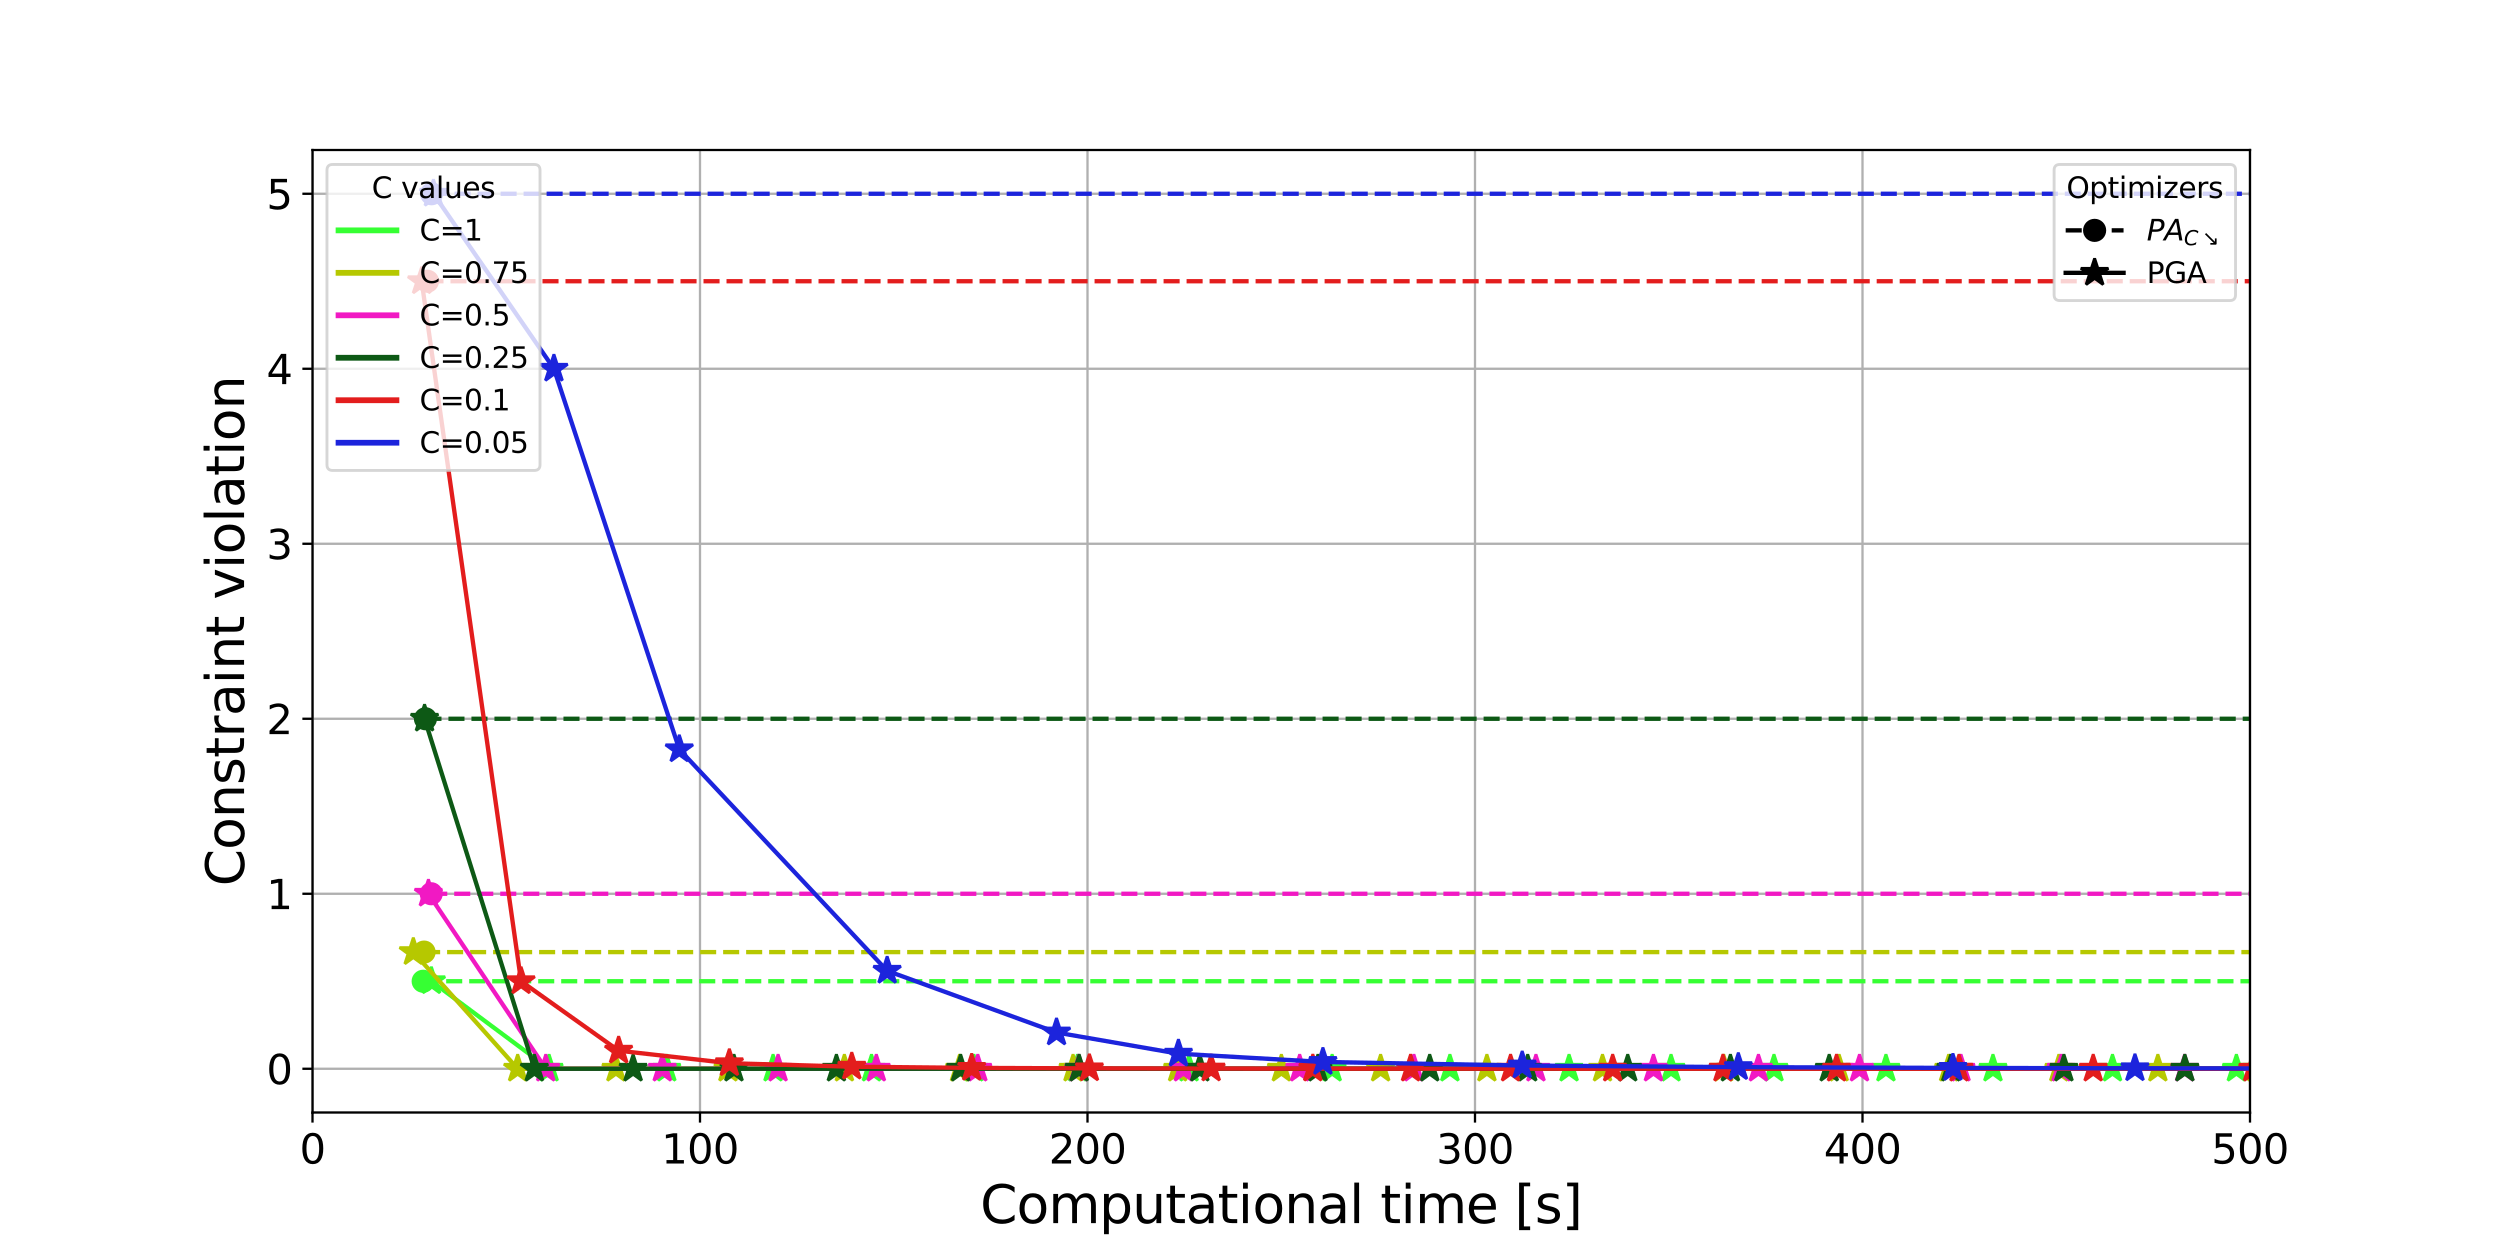 <?xml version="1.0" encoding="utf-8" standalone="no"?>
<!DOCTYPE svg PUBLIC "-//W3C//DTD SVG 1.1//EN"
  "http://www.w3.org/Graphics/SVG/1.1/DTD/svg11.dtd">
<svg xmlns:xlink="http://www.w3.org/1999/xlink" width="864pt" height="432pt" viewBox="0 0 864 432" xmlns="http://www.w3.org/2000/svg" version="1.1">
 <defs>
  <style type="text/css">*{stroke-linejoin: round; stroke-linecap: butt}</style>
 </defs>
 <g id="figure_1">
  <g id="patch_1">
   <path d="M 0 432 
L 864 432 
L 864 0 
L 0 0 
z
" style="fill: #ffffff"/>
  </g>
  <g id="axes_1">
   <g id="patch_2">
    <path d="M 108 384.48 
L 777.6 384.48 
L 777.6 51.84 
L 108 51.84 
z
" style="fill: #ffffff"/>
   </g>
   <g id="matplotlib.axis_1">
    <g id="xtick_1">
     <g id="line2d_1">
      <path d="M 108 384.48 
L 108 51.84 
" clip-path="url(#p6b8e902789)" style="fill: none; stroke: #b0b0b0; stroke-width: 0.8; stroke-linecap: square"/>
     </g>
     <g id="line2d_2">
      <defs>
       <path id="mcf61976674" d="M 0 0 
L 0 3.5 
" style="stroke: #000000; stroke-width: 0.8"/>
      </defs>
      <g>
       <use xlink:href="#mcf61976674" x="108" y="384.48" style="stroke: #000000; stroke-width: 0.8"/>
      </g>
     </g>
     <g id="text_1">
      <!-- 0 -->
      <g transform="translate(103.546 402.118) scale(0.14 -0.14)">
       <defs>
        <path id="DejaVuSans-30" d="M 2034 4250 
Q 1547 4250 1301 3770 
Q 1056 3291 1056 2328 
Q 1056 1369 1301 889 
Q 1547 409 2034 409 
Q 2525 409 2770 889 
Q 3016 1369 3016 2328 
Q 3016 3291 2770 3770 
Q 2525 4250 2034 4250 
z
M 2034 4750 
Q 2819 4750 3233 4129 
Q 3647 3509 3647 2328 
Q 3647 1150 3233 529 
Q 2819 -91 2034 -91 
Q 1250 -91 836 529 
Q 422 1150 422 2328 
Q 422 3509 836 4129 
Q 1250 4750 2034 4750 
z
" transform="scale(0.016)"/>
       </defs>
       <use xlink:href="#DejaVuSans-30"/>
      </g>
     </g>
    </g>
    <g id="xtick_2">
     <g id="line2d_3">
      <path d="M 241.92 384.48 
L 241.92 51.84 
" clip-path="url(#p6b8e902789)" style="fill: none; stroke: #b0b0b0; stroke-width: 0.8; stroke-linecap: square"/>
     </g>
     <g id="line2d_4">
      <g>
       <use xlink:href="#mcf61976674" x="241.92" y="384.48" style="stroke: #000000; stroke-width: 0.8"/>
      </g>
     </g>
     <g id="text_2">
      <!-- 100 -->
      <g transform="translate(228.559 402.118) scale(0.14 -0.14)">
       <defs>
        <path id="DejaVuSans-31" d="M 794 531 
L 1825 531 
L 1825 4091 
L 703 3866 
L 703 4441 
L 1819 4666 
L 2450 4666 
L 2450 531 
L 3481 531 
L 3481 0 
L 794 0 
L 794 531 
z
" transform="scale(0.016)"/>
       </defs>
       <use xlink:href="#DejaVuSans-31"/>
       <use xlink:href="#DejaVuSans-30" x="63.623"/>
       <use xlink:href="#DejaVuSans-30" x="127.246"/>
      </g>
     </g>
    </g>
    <g id="xtick_3">
     <g id="line2d_5">
      <path d="M 375.84 384.48 
L 375.84 51.84 
" clip-path="url(#p6b8e902789)" style="fill: none; stroke: #b0b0b0; stroke-width: 0.8; stroke-linecap: square"/>
     </g>
     <g id="line2d_6">
      <g>
       <use xlink:href="#mcf61976674" x="375.84" y="384.48" style="stroke: #000000; stroke-width: 0.8"/>
      </g>
     </g>
     <g id="text_3">
      <!-- 200 -->
      <g transform="translate(362.479 402.118) scale(0.14 -0.14)">
       <defs>
        <path id="DejaVuSans-32" d="M 1228 531 
L 3431 531 
L 3431 0 
L 469 0 
L 469 531 
Q 828 903 1448 1529 
Q 2069 2156 2228 2338 
Q 2531 2678 2651 2914 
Q 2772 3150 2772 3378 
Q 2772 3750 2511 3984 
Q 2250 4219 1831 4219 
Q 1534 4219 1204 4116 
Q 875 4013 500 3803 
L 500 4441 
Q 881 4594 1212 4672 
Q 1544 4750 1819 4750 
Q 2544 4750 2975 4387 
Q 3406 4025 3406 3419 
Q 3406 3131 3298 2873 
Q 3191 2616 2906 2266 
Q 2828 2175 2409 1742 
Q 1991 1309 1228 531 
z
" transform="scale(0.016)"/>
       </defs>
       <use xlink:href="#DejaVuSans-32"/>
       <use xlink:href="#DejaVuSans-30" x="63.623"/>
       <use xlink:href="#DejaVuSans-30" x="127.246"/>
      </g>
     </g>
    </g>
    <g id="xtick_4">
     <g id="line2d_7">
      <path d="M 509.76 384.48 
L 509.76 51.84 
" clip-path="url(#p6b8e902789)" style="fill: none; stroke: #b0b0b0; stroke-width: 0.8; stroke-linecap: square"/>
     </g>
     <g id="line2d_8">
      <g>
       <use xlink:href="#mcf61976674" x="509.76" y="384.48" style="stroke: #000000; stroke-width: 0.8"/>
      </g>
     </g>
     <g id="text_4">
      <!-- 300 -->
      <g transform="translate(496.399 402.118) scale(0.14 -0.14)">
       <defs>
        <path id="DejaVuSans-33" d="M 2597 2516 
Q 3050 2419 3304 2112 
Q 3559 1806 3559 1356 
Q 3559 666 3084 287 
Q 2609 -91 1734 -91 
Q 1441 -91 1130 -33 
Q 819 25 488 141 
L 488 750 
Q 750 597 1062 519 
Q 1375 441 1716 441 
Q 2309 441 2620 675 
Q 2931 909 2931 1356 
Q 2931 1769 2642 2001 
Q 2353 2234 1838 2234 
L 1294 2234 
L 1294 2753 
L 1863 2753 
Q 2328 2753 2575 2939 
Q 2822 3125 2822 3475 
Q 2822 3834 2567 4026 
Q 2313 4219 1838 4219 
Q 1578 4219 1281 4162 
Q 984 4106 628 3988 
L 628 4550 
Q 988 4650 1302 4700 
Q 1616 4750 1894 4750 
Q 2613 4750 3031 4423 
Q 3450 4097 3450 3541 
Q 3450 3153 3228 2886 
Q 3006 2619 2597 2516 
z
" transform="scale(0.016)"/>
       </defs>
       <use xlink:href="#DejaVuSans-33"/>
       <use xlink:href="#DejaVuSans-30" x="63.623"/>
       <use xlink:href="#DejaVuSans-30" x="127.246"/>
      </g>
     </g>
    </g>
    <g id="xtick_5">
     <g id="line2d_9">
      <path d="M 643.68 384.48 
L 643.68 51.84 
" clip-path="url(#p6b8e902789)" style="fill: none; stroke: #b0b0b0; stroke-width: 0.8; stroke-linecap: square"/>
     </g>
     <g id="line2d_10">
      <g>
       <use xlink:href="#mcf61976674" x="643.68" y="384.48" style="stroke: #000000; stroke-width: 0.8"/>
      </g>
     </g>
     <g id="text_5">
      <!-- 400 -->
      <g transform="translate(630.319 402.118) scale(0.14 -0.14)">
       <defs>
        <path id="DejaVuSans-34" d="M 2419 4116 
L 825 1625 
L 2419 1625 
L 2419 4116 
z
M 2253 4666 
L 3047 4666 
L 3047 1625 
L 3713 1625 
L 3713 1100 
L 3047 1100 
L 3047 0 
L 2419 0 
L 2419 1100 
L 313 1100 
L 313 1709 
L 2253 4666 
z
" transform="scale(0.016)"/>
       </defs>
       <use xlink:href="#DejaVuSans-34"/>
       <use xlink:href="#DejaVuSans-30" x="63.623"/>
       <use xlink:href="#DejaVuSans-30" x="127.246"/>
      </g>
     </g>
    </g>
    <g id="xtick_6">
     <g id="line2d_11">
      <path d="M 777.6 384.48 
L 777.6 51.84 
" clip-path="url(#p6b8e902789)" style="fill: none; stroke: #b0b0b0; stroke-width: 0.8; stroke-linecap: square"/>
     </g>
     <g id="line2d_12">
      <g>
       <use xlink:href="#mcf61976674" x="777.6" y="384.48" style="stroke: #000000; stroke-width: 0.8"/>
      </g>
     </g>
     <g id="text_6">
      <!-- 500 -->
      <g transform="translate(764.239 402.118) scale(0.14 -0.14)">
       <defs>
        <path id="DejaVuSans-35" d="M 691 4666 
L 3169 4666 
L 3169 4134 
L 1269 4134 
L 1269 2991 
Q 1406 3038 1543 3061 
Q 1681 3084 1819 3084 
Q 2600 3084 3056 2656 
Q 3513 2228 3513 1497 
Q 3513 744 3044 326 
Q 2575 -91 1722 -91 
Q 1428 -91 1123 -41 
Q 819 9 494 109 
L 494 744 
Q 775 591 1075 516 
Q 1375 441 1709 441 
Q 2250 441 2565 725 
Q 2881 1009 2881 1497 
Q 2881 1984 2565 2268 
Q 2250 2553 1709 2553 
Q 1456 2553 1204 2497 
Q 953 2441 691 2322 
L 691 4666 
z
" transform="scale(0.016)"/>
       </defs>
       <use xlink:href="#DejaVuSans-35"/>
       <use xlink:href="#DejaVuSans-30" x="63.623"/>
       <use xlink:href="#DejaVuSans-30" x="127.246"/>
      </g>
     </g>
    </g>
    <g id="text_7">
     <!-- Computational time [s] -->
     <g transform="translate(338.761 422.707) scale(0.18 -0.18)">
      <defs>
       <path id="DejaVuSans-43" d="M 4122 4306 
L 4122 3641 
Q 3803 3938 3442 4084 
Q 3081 4231 2675 4231 
Q 1875 4231 1450 3742 
Q 1025 3253 1025 2328 
Q 1025 1406 1450 917 
Q 1875 428 2675 428 
Q 3081 428 3442 575 
Q 3803 722 4122 1019 
L 4122 359 
Q 3791 134 3420 21 
Q 3050 -91 2638 -91 
Q 1578 -91 968 557 
Q 359 1206 359 2328 
Q 359 3453 968 4101 
Q 1578 4750 2638 4750 
Q 3056 4750 3426 4639 
Q 3797 4528 4122 4306 
z
" transform="scale(0.016)"/>
       <path id="DejaVuSans-6f" d="M 1959 3097 
Q 1497 3097 1228 2736 
Q 959 2375 959 1747 
Q 959 1119 1226 758 
Q 1494 397 1959 397 
Q 2419 397 2687 759 
Q 2956 1122 2956 1747 
Q 2956 2369 2687 2733 
Q 2419 3097 1959 3097 
z
M 1959 3584 
Q 2709 3584 3137 3096 
Q 3566 2609 3566 1747 
Q 3566 888 3137 398 
Q 2709 -91 1959 -91 
Q 1206 -91 779 398 
Q 353 888 353 1747 
Q 353 2609 779 3096 
Q 1206 3584 1959 3584 
z
" transform="scale(0.016)"/>
       <path id="DejaVuSans-6d" d="M 3328 2828 
Q 3544 3216 3844 3400 
Q 4144 3584 4550 3584 
Q 5097 3584 5394 3201 
Q 5691 2819 5691 2113 
L 5691 0 
L 5113 0 
L 5113 2094 
Q 5113 2597 4934 2840 
Q 4756 3084 4391 3084 
Q 3944 3084 3684 2787 
Q 3425 2491 3425 1978 
L 3425 0 
L 2847 0 
L 2847 2094 
Q 2847 2600 2669 2842 
Q 2491 3084 2119 3084 
Q 1678 3084 1418 2786 
Q 1159 2488 1159 1978 
L 1159 0 
L 581 0 
L 581 3500 
L 1159 3500 
L 1159 2956 
Q 1356 3278 1631 3431 
Q 1906 3584 2284 3584 
Q 2666 3584 2933 3390 
Q 3200 3197 3328 2828 
z
" transform="scale(0.016)"/>
       <path id="DejaVuSans-70" d="M 1159 525 
L 1159 -1331 
L 581 -1331 
L 581 3500 
L 1159 3500 
L 1159 2969 
Q 1341 3281 1617 3432 
Q 1894 3584 2278 3584 
Q 2916 3584 3314 3078 
Q 3713 2572 3713 1747 
Q 3713 922 3314 415 
Q 2916 -91 2278 -91 
Q 1894 -91 1617 61 
Q 1341 213 1159 525 
z
M 3116 1747 
Q 3116 2381 2855 2742 
Q 2594 3103 2138 3103 
Q 1681 3103 1420 2742 
Q 1159 2381 1159 1747 
Q 1159 1113 1420 752 
Q 1681 391 2138 391 
Q 2594 391 2855 752 
Q 3116 1113 3116 1747 
z
" transform="scale(0.016)"/>
       <path id="DejaVuSans-75" d="M 544 1381 
L 544 3500 
L 1119 3500 
L 1119 1403 
Q 1119 906 1312 657 
Q 1506 409 1894 409 
Q 2359 409 2629 706 
Q 2900 1003 2900 1516 
L 2900 3500 
L 3475 3500 
L 3475 0 
L 2900 0 
L 2900 538 
Q 2691 219 2414 64 
Q 2138 -91 1772 -91 
Q 1169 -91 856 284 
Q 544 659 544 1381 
z
M 1991 3584 
L 1991 3584 
z
" transform="scale(0.016)"/>
       <path id="DejaVuSans-74" d="M 1172 4494 
L 1172 3500 
L 2356 3500 
L 2356 3053 
L 1172 3053 
L 1172 1153 
Q 1172 725 1289 603 
Q 1406 481 1766 481 
L 2356 481 
L 2356 0 
L 1766 0 
Q 1100 0 847 248 
Q 594 497 594 1153 
L 594 3053 
L 172 3053 
L 172 3500 
L 594 3500 
L 594 4494 
L 1172 4494 
z
" transform="scale(0.016)"/>
       <path id="DejaVuSans-61" d="M 2194 1759 
Q 1497 1759 1228 1600 
Q 959 1441 959 1056 
Q 959 750 1161 570 
Q 1363 391 1709 391 
Q 2188 391 2477 730 
Q 2766 1069 2766 1631 
L 2766 1759 
L 2194 1759 
z
M 3341 1997 
L 3341 0 
L 2766 0 
L 2766 531 
Q 2569 213 2275 61 
Q 1981 -91 1556 -91 
Q 1019 -91 701 211 
Q 384 513 384 1019 
Q 384 1609 779 1909 
Q 1175 2209 1959 2209 
L 2766 2209 
L 2766 2266 
Q 2766 2663 2505 2880 
Q 2244 3097 1772 3097 
Q 1472 3097 1187 3025 
Q 903 2953 641 2809 
L 641 3341 
Q 956 3463 1253 3523 
Q 1550 3584 1831 3584 
Q 2591 3584 2966 3190 
Q 3341 2797 3341 1997 
z
" transform="scale(0.016)"/>
       <path id="DejaVuSans-69" d="M 603 3500 
L 1178 3500 
L 1178 0 
L 603 0 
L 603 3500 
z
M 603 4863 
L 1178 4863 
L 1178 4134 
L 603 4134 
L 603 4863 
z
" transform="scale(0.016)"/>
       <path id="DejaVuSans-6e" d="M 3513 2113 
L 3513 0 
L 2938 0 
L 2938 2094 
Q 2938 2591 2744 2837 
Q 2550 3084 2163 3084 
Q 1697 3084 1428 2787 
Q 1159 2491 1159 1978 
L 1159 0 
L 581 0 
L 581 3500 
L 1159 3500 
L 1159 2956 
Q 1366 3272 1645 3428 
Q 1925 3584 2291 3584 
Q 2894 3584 3203 3211 
Q 3513 2838 3513 2113 
z
" transform="scale(0.016)"/>
       <path id="DejaVuSans-6c" d="M 603 4863 
L 1178 4863 
L 1178 0 
L 603 0 
L 603 4863 
z
" transform="scale(0.016)"/>
       <path id="DejaVuSans-20" transform="scale(0.016)"/>
       <path id="DejaVuSans-65" d="M 3597 1894 
L 3597 1613 
L 953 1613 
Q 991 1019 1311 708 
Q 1631 397 2203 397 
Q 2534 397 2845 478 
Q 3156 559 3463 722 
L 3463 178 
Q 3153 47 2828 -22 
Q 2503 -91 2169 -91 
Q 1331 -91 842 396 
Q 353 884 353 1716 
Q 353 2575 817 3079 
Q 1281 3584 2069 3584 
Q 2775 3584 3186 3129 
Q 3597 2675 3597 1894 
z
M 3022 2063 
Q 3016 2534 2758 2815 
Q 2500 3097 2075 3097 
Q 1594 3097 1305 2825 
Q 1016 2553 972 2059 
L 3022 2063 
z
" transform="scale(0.016)"/>
       <path id="DejaVuSans-5b" d="M 550 4863 
L 1875 4863 
L 1875 4416 
L 1125 4416 
L 1125 -397 
L 1875 -397 
L 1875 -844 
L 550 -844 
L 550 4863 
z
" transform="scale(0.016)"/>
       <path id="DejaVuSans-73" d="M 2834 3397 
L 2834 2853 
Q 2591 2978 2328 3040 
Q 2066 3103 1784 3103 
Q 1356 3103 1142 2972 
Q 928 2841 928 2578 
Q 928 2378 1081 2264 
Q 1234 2150 1697 2047 
L 1894 2003 
Q 2506 1872 2764 1633 
Q 3022 1394 3022 966 
Q 3022 478 2636 193 
Q 2250 -91 1575 -91 
Q 1294 -91 989 -36 
Q 684 19 347 128 
L 347 722 
Q 666 556 975 473 
Q 1284 391 1588 391 
Q 1994 391 2212 530 
Q 2431 669 2431 922 
Q 2431 1156 2273 1281 
Q 2116 1406 1581 1522 
L 1381 1569 
Q 847 1681 609 1914 
Q 372 2147 372 2553 
Q 372 3047 722 3315 
Q 1072 3584 1716 3584 
Q 2034 3584 2315 3537 
Q 2597 3491 2834 3397 
z
" transform="scale(0.016)"/>
       <path id="DejaVuSans-5d" d="M 1947 4863 
L 1947 -844 
L 622 -844 
L 622 -397 
L 1369 -397 
L 1369 4416 
L 622 4416 
L 622 4863 
L 1947 4863 
z
" transform="scale(0.016)"/>
      </defs>
      <use xlink:href="#DejaVuSans-43"/>
      <use xlink:href="#DejaVuSans-6f" x="69.824"/>
      <use xlink:href="#DejaVuSans-6d" x="131.006"/>
      <use xlink:href="#DejaVuSans-70" x="228.418"/>
      <use xlink:href="#DejaVuSans-75" x="291.895"/>
      <use xlink:href="#DejaVuSans-74" x="355.273"/>
      <use xlink:href="#DejaVuSans-61" x="394.482"/>
      <use xlink:href="#DejaVuSans-74" x="455.762"/>
      <use xlink:href="#DejaVuSans-69" x="494.971"/>
      <use xlink:href="#DejaVuSans-6f" x="522.754"/>
      <use xlink:href="#DejaVuSans-6e" x="583.936"/>
      <use xlink:href="#DejaVuSans-61" x="647.314"/>
      <use xlink:href="#DejaVuSans-6c" x="708.594"/>
      <use xlink:href="#DejaVuSans-20" x="736.377"/>
      <use xlink:href="#DejaVuSans-74" x="768.164"/>
      <use xlink:href="#DejaVuSans-69" x="807.373"/>
      <use xlink:href="#DejaVuSans-6d" x="835.156"/>
      <use xlink:href="#DejaVuSans-65" x="932.568"/>
      <use xlink:href="#DejaVuSans-20" x="994.092"/>
      <use xlink:href="#DejaVuSans-5b" x="1025.879"/>
      <use xlink:href="#DejaVuSans-73" x="1064.893"/>
      <use xlink:href="#DejaVuSans-5d" x="1116.992"/>
     </g>
    </g>
   </g>
   <g id="matplotlib.axis_2">
    <g id="ytick_1">
     <g id="line2d_13">
      <path d="M 108 369.36 
L 777.6 369.36 
" clip-path="url(#p6b8e902789)" style="fill: none; stroke: #b0b0b0; stroke-width: 0.8; stroke-linecap: square"/>
     </g>
     <g id="line2d_14">
      <defs>
       <path id="m96bf0f319f" d="M 0 0 
L -3.5 0 
" style="stroke: #000000; stroke-width: 0.8"/>
      </defs>
      <g>
       <use xlink:href="#m96bf0f319f" x="108" y="369.36" style="stroke: #000000; stroke-width: 0.8"/>
      </g>
     </g>
     <g id="text_8">
      <!-- 0 -->
      <g transform="translate(92.093 374.679) scale(0.14 -0.14)">
       <use xlink:href="#DejaVuSans-30"/>
      </g>
     </g>
    </g>
    <g id="ytick_2">
     <g id="line2d_15">
      <path d="M 108 308.88 
L 777.6 308.88 
" clip-path="url(#p6b8e902789)" style="fill: none; stroke: #b0b0b0; stroke-width: 0.8; stroke-linecap: square"/>
     </g>
     <g id="line2d_16">
      <g>
       <use xlink:href="#m96bf0f319f" x="108" y="308.88" style="stroke: #000000; stroke-width: 0.8"/>
      </g>
     </g>
     <g id="text_9">
      <!-- 1 -->
      <g transform="translate(92.093 314.199) scale(0.14 -0.14)">
       <use xlink:href="#DejaVuSans-31"/>
      </g>
     </g>
    </g>
    <g id="ytick_3">
     <g id="line2d_17">
      <path d="M 108 248.4 
L 777.6 248.4 
" clip-path="url(#p6b8e902789)" style="fill: none; stroke: #b0b0b0; stroke-width: 0.8; stroke-linecap: square"/>
     </g>
     <g id="line2d_18">
      <g>
       <use xlink:href="#m96bf0f319f" x="108" y="248.4" style="stroke: #000000; stroke-width: 0.8"/>
      </g>
     </g>
     <g id="text_10">
      <!-- 2 -->
      <g transform="translate(92.093 253.719) scale(0.14 -0.14)">
       <use xlink:href="#DejaVuSans-32"/>
      </g>
     </g>
    </g>
    <g id="ytick_4">
     <g id="line2d_19">
      <path d="M 108 187.92 
L 777.6 187.92 
" clip-path="url(#p6b8e902789)" style="fill: none; stroke: #b0b0b0; stroke-width: 0.8; stroke-linecap: square"/>
     </g>
     <g id="line2d_20">
      <g>
       <use xlink:href="#m96bf0f319f" x="108" y="187.92" style="stroke: #000000; stroke-width: 0.8"/>
      </g>
     </g>
     <g id="text_11">
      <!-- 3 -->
      <g transform="translate(92.093 193.239) scale(0.14 -0.14)">
       <use xlink:href="#DejaVuSans-33"/>
      </g>
     </g>
    </g>
    <g id="ytick_5">
     <g id="line2d_21">
      <path d="M 108 127.44 
L 777.6 127.44 
" clip-path="url(#p6b8e902789)" style="fill: none; stroke: #b0b0b0; stroke-width: 0.8; stroke-linecap: square"/>
     </g>
     <g id="line2d_22">
      <g>
       <use xlink:href="#m96bf0f319f" x="108" y="127.44" style="stroke: #000000; stroke-width: 0.8"/>
      </g>
     </g>
     <g id="text_12">
      <!-- 4 -->
      <g transform="translate(92.093 132.759) scale(0.14 -0.14)">
       <use xlink:href="#DejaVuSans-34"/>
      </g>
     </g>
    </g>
    <g id="ytick_6">
     <g id="line2d_23">
      <path d="M 108 66.96 
L 777.6 66.96 
" clip-path="url(#p6b8e902789)" style="fill: none; stroke: #b0b0b0; stroke-width: 0.8; stroke-linecap: square"/>
     </g>
     <g id="line2d_24">
      <g>
       <use xlink:href="#m96bf0f319f" x="108" y="66.96" style="stroke: #000000; stroke-width: 0.8"/>
      </g>
     </g>
     <g id="text_13">
      <!-- 5 -->
      <g transform="translate(92.093 72.279) scale(0.14 -0.14)">
       <use xlink:href="#DejaVuSans-35"/>
      </g>
     </g>
    </g>
    <g id="text_14">
     <!-- Constraint violation -->
     <g transform="translate(84.349 306.269) rotate(-90) scale(0.18 -0.18)">
      <defs>
       <path id="DejaVuSans-72" d="M 2631 2963 
Q 2534 3019 2420 3045 
Q 2306 3072 2169 3072 
Q 1681 3072 1420 2755 
Q 1159 2438 1159 1844 
L 1159 0 
L 581 0 
L 581 3500 
L 1159 3500 
L 1159 2956 
Q 1341 3275 1631 3429 
Q 1922 3584 2338 3584 
Q 2397 3584 2469 3576 
Q 2541 3569 2628 3553 
L 2631 2963 
z
" transform="scale(0.016)"/>
       <path id="DejaVuSans-76" d="M 191 3500 
L 800 3500 
L 1894 563 
L 2988 3500 
L 3597 3500 
L 2284 0 
L 1503 0 
L 191 3500 
z
" transform="scale(0.016)"/>
      </defs>
      <use xlink:href="#DejaVuSans-43"/>
      <use xlink:href="#DejaVuSans-6f" x="69.824"/>
      <use xlink:href="#DejaVuSans-6e" x="131.006"/>
      <use xlink:href="#DejaVuSans-73" x="194.385"/>
      <use xlink:href="#DejaVuSans-74" x="246.484"/>
      <use xlink:href="#DejaVuSans-72" x="285.693"/>
      <use xlink:href="#DejaVuSans-61" x="326.807"/>
      <use xlink:href="#DejaVuSans-69" x="388.086"/>
      <use xlink:href="#DejaVuSans-6e" x="415.869"/>
      <use xlink:href="#DejaVuSans-74" x="479.248"/>
      <use xlink:href="#DejaVuSans-20" x="518.457"/>
      <use xlink:href="#DejaVuSans-76" x="550.244"/>
      <use xlink:href="#DejaVuSans-69" x="609.424"/>
      <use xlink:href="#DejaVuSans-6f" x="637.207"/>
      <use xlink:href="#DejaVuSans-6c" x="698.389"/>
      <use xlink:href="#DejaVuSans-61" x="726.172"/>
      <use xlink:href="#DejaVuSans-74" x="787.451"/>
      <use xlink:href="#DejaVuSans-69" x="826.66"/>
      <use xlink:href="#DejaVuSans-6f" x="854.443"/>
      <use xlink:href="#DejaVuSans-6e" x="915.625"/>
     </g>
    </g>
   </g>
   <g id="line2d_25">
    <path d="M 146.248 339.12 
" clip-path="url(#p6b8e902789)" style="fill: none; stroke-dasharray: 5.55,2.4; stroke-dashoffset: 0; stroke: #36ff33; stroke-width: 1.5"/>
    <defs>
     <path id="m7a0e48bfe2" d="M 0 3.5 
C 0.928 3.5 1.819 3.131 2.475 2.475 
C 3.131 1.819 3.5 0.928 3.5 0 
C 3.5 -0.928 3.131 -1.819 2.475 -2.475 
C 1.819 -3.131 0.928 -3.5 0 -3.5 
C -0.928 -3.5 -1.819 -3.131 -2.475 -2.475 
C -3.131 -1.819 -3.5 -0.928 -3.5 0 
C -3.5 0.928 -3.131 1.819 -2.475 2.475 
C -1.819 3.131 -0.928 3.5 0 3.5 
z
" style="stroke: #36ff33"/>
    </defs>
    <g clip-path="url(#p6b8e902789)">
     <use xlink:href="#m7a0e48bfe2" x="146.248" y="339.12" style="fill: #36ff33; stroke: #36ff33"/>
    </g>
   </g>
   <g id="line2d_26">
    <path d="M 146.248 339.12 
L 777.6 339.12 
" clip-path="url(#p6b8e902789)" style="fill: none; stroke-dasharray: 5.55,2.4; stroke-dashoffset: 0; stroke: #36ff33; stroke-width: 1.5"/>
   </g>
   <g id="line2d_27">
    <path d="M 149.09 339.12 
L 189.755 369.36 
L 230.429 369.36 
L 267.172 369.36 
L 301.192 369.36 
L 336.581 369.36 
L 372.362 369.36 
L 410.937 369.36 
L 460.383 369.36 
L 501.085 369.36 
L 542.264 369.36 
L 577.51 369.36 
L 613.085 369.36 
L 651.783 369.36 
L 688.764 369.36 
L 730.073 369.36 
L 772.895 369.36 
L 812.488 369.36 
" clip-path="url(#p6b8e902789)" style="fill: none; stroke: #36ff33; stroke-width: 1.5; stroke-linecap: square"/>
    <defs>
     <path id="mbd198bff02" d="M 0 -5 
L -1.123 -1.545 
L -4.755 -1.545 
L -1.816 0.59 
L -2.939 4.045 
L -0 1.91 
L 2.939 4.045 
L 1.816 0.59 
L 4.755 -1.545 
L 1.123 -1.545 
z
" style="stroke: #36ff33; stroke-linejoin: bevel"/>
    </defs>
    <g clip-path="url(#p6b8e902789)">
     <use xlink:href="#mbd198bff02" x="149.09" y="339.12" style="fill: #36ff33; stroke: #36ff33; stroke-linejoin: bevel"/>
     <use xlink:href="#mbd198bff02" x="189.755" y="369.36" style="fill: #36ff33; stroke: #36ff33; stroke-linejoin: bevel"/>
     <use xlink:href="#mbd198bff02" x="230.429" y="369.36" style="fill: #36ff33; stroke: #36ff33; stroke-linejoin: bevel"/>
     <use xlink:href="#mbd198bff02" x="267.172" y="369.36" style="fill: #36ff33; stroke: #36ff33; stroke-linejoin: bevel"/>
     <use xlink:href="#mbd198bff02" x="301.192" y="369.36" style="fill: #36ff33; stroke: #36ff33; stroke-linejoin: bevel"/>
     <use xlink:href="#mbd198bff02" x="336.581" y="369.36" style="fill: #36ff33; stroke: #36ff33; stroke-linejoin: bevel"/>
     <use xlink:href="#mbd198bff02" x="372.362" y="369.36" style="fill: #36ff33; stroke: #36ff33; stroke-linejoin: bevel"/>
     <use xlink:href="#mbd198bff02" x="410.937" y="369.36" style="fill: #36ff33; stroke: #36ff33; stroke-linejoin: bevel"/>
     <use xlink:href="#mbd198bff02" x="460.383" y="369.36" style="fill: #36ff33; stroke: #36ff33; stroke-linejoin: bevel"/>
     <use xlink:href="#mbd198bff02" x="501.085" y="369.36" style="fill: #36ff33; stroke: #36ff33; stroke-linejoin: bevel"/>
     <use xlink:href="#mbd198bff02" x="542.264" y="369.36" style="fill: #36ff33; stroke: #36ff33; stroke-linejoin: bevel"/>
     <use xlink:href="#mbd198bff02" x="577.51" y="369.36" style="fill: #36ff33; stroke: #36ff33; stroke-linejoin: bevel"/>
     <use xlink:href="#mbd198bff02" x="613.085" y="369.36" style="fill: #36ff33; stroke: #36ff33; stroke-linejoin: bevel"/>
     <use xlink:href="#mbd198bff02" x="651.783" y="369.36" style="fill: #36ff33; stroke: #36ff33; stroke-linejoin: bevel"/>
     <use xlink:href="#mbd198bff02" x="688.764" y="369.36" style="fill: #36ff33; stroke: #36ff33; stroke-linejoin: bevel"/>
     <use xlink:href="#mbd198bff02" x="730.073" y="369.36" style="fill: #36ff33; stroke: #36ff33; stroke-linejoin: bevel"/>
     <use xlink:href="#mbd198bff02" x="772.895" y="369.36" style="fill: #36ff33; stroke: #36ff33; stroke-linejoin: bevel"/>
     <use xlink:href="#mbd198bff02" x="812.488" y="369.36" style="fill: #36ff33; stroke: #36ff33; stroke-linejoin: bevel"/>
    </g>
   </g>
   <g id="line2d_28">
    <path d="M 146.563 329.04 
" clip-path="url(#p6b8e902789)" style="fill: none; stroke-dasharray: 5.55,2.4; stroke-dashoffset: 0; stroke: #b6c800; stroke-width: 1.5"/>
    <defs>
     <path id="mfd0e8d2f7a" d="M 0 3.5 
C 0.928 3.5 1.819 3.131 2.475 2.475 
C 3.131 1.819 3.5 0.928 3.5 0 
C 3.5 -0.928 3.131 -1.819 2.475 -2.475 
C 1.819 -3.131 0.928 -3.5 0 -3.5 
C -0.928 -3.5 -1.819 -3.131 -2.475 -2.475 
C -3.131 -1.819 -3.5 -0.928 -3.5 0 
C -3.5 0.928 -3.131 1.819 -2.475 2.475 
C -1.819 3.131 -0.928 3.5 0 3.5 
z
" style="stroke: #b6c800"/>
    </defs>
    <g clip-path="url(#p6b8e902789)">
     <use xlink:href="#mfd0e8d2f7a" x="146.563" y="329.04" style="fill: #b6c800; stroke: #b6c800"/>
    </g>
   </g>
   <g id="line2d_29">
    <path d="M 146.563 329.04 
L 777.6 329.04 
" clip-path="url(#p6b8e902789)" style="fill: none; stroke-dasharray: 5.55,2.4; stroke-dashoffset: 0; stroke: #b6c800; stroke-width: 1.5"/>
   </g>
   <g id="line2d_30">
    <path d="M 142.843 329.04 
L 178.909 369.36 
L 212.871 369.36 
L 251.588 369.36 
L 291.819 369.36 
L 331.625 369.36 
L 370.847 369.36 
L 406.995 369.36 
L 442.84 369.36 
L 477.136 369.36 
L 513.87 369.36 
L 553.824 369.36 
L 595.717 369.36 
L 635.601 369.36 
L 673.458 369.36 
L 711.545 369.36 
L 745.755 369.36 
L 779.89 369.36 
" clip-path="url(#p6b8e902789)" style="fill: none; stroke: #b6c800; stroke-width: 1.5; stroke-linecap: square"/>
    <defs>
     <path id="m05c7b635a9" d="M 0 -5 
L -1.123 -1.545 
L -4.755 -1.545 
L -1.816 0.59 
L -2.939 4.045 
L -0 1.91 
L 2.939 4.045 
L 1.816 0.59 
L 4.755 -1.545 
L 1.123 -1.545 
z
" style="stroke: #b6c800; stroke-linejoin: bevel"/>
    </defs>
    <g clip-path="url(#p6b8e902789)">
     <use xlink:href="#m05c7b635a9" x="142.843" y="329.04" style="fill: #b6c800; stroke: #b6c800; stroke-linejoin: bevel"/>
     <use xlink:href="#m05c7b635a9" x="178.909" y="369.36" style="fill: #b6c800; stroke: #b6c800; stroke-linejoin: bevel"/>
     <use xlink:href="#m05c7b635a9" x="212.871" y="369.36" style="fill: #b6c800; stroke: #b6c800; stroke-linejoin: bevel"/>
     <use xlink:href="#m05c7b635a9" x="251.588" y="369.36" style="fill: #b6c800; stroke: #b6c800; stroke-linejoin: bevel"/>
     <use xlink:href="#m05c7b635a9" x="291.819" y="369.36" style="fill: #b6c800; stroke: #b6c800; stroke-linejoin: bevel"/>
     <use xlink:href="#m05c7b635a9" x="331.625" y="369.36" style="fill: #b6c800; stroke: #b6c800; stroke-linejoin: bevel"/>
     <use xlink:href="#m05c7b635a9" x="370.847" y="369.36" style="fill: #b6c800; stroke: #b6c800; stroke-linejoin: bevel"/>
     <use xlink:href="#m05c7b635a9" x="406.995" y="369.36" style="fill: #b6c800; stroke: #b6c800; stroke-linejoin: bevel"/>
     <use xlink:href="#m05c7b635a9" x="442.84" y="369.36" style="fill: #b6c800; stroke: #b6c800; stroke-linejoin: bevel"/>
     <use xlink:href="#m05c7b635a9" x="477.136" y="369.36" style="fill: #b6c800; stroke: #b6c800; stroke-linejoin: bevel"/>
     <use xlink:href="#m05c7b635a9" x="513.87" y="369.36" style="fill: #b6c800; stroke: #b6c800; stroke-linejoin: bevel"/>
     <use xlink:href="#m05c7b635a9" x="553.824" y="369.36" style="fill: #b6c800; stroke: #b6c800; stroke-linejoin: bevel"/>
     <use xlink:href="#m05c7b635a9" x="595.717" y="369.36" style="fill: #b6c800; stroke: #b6c800; stroke-linejoin: bevel"/>
     <use xlink:href="#m05c7b635a9" x="635.601" y="369.36" style="fill: #b6c800; stroke: #b6c800; stroke-linejoin: bevel"/>
     <use xlink:href="#m05c7b635a9" x="673.458" y="369.36" style="fill: #b6c800; stroke: #b6c800; stroke-linejoin: bevel"/>
     <use xlink:href="#m05c7b635a9" x="711.545" y="369.36" style="fill: #b6c800; stroke: #b6c800; stroke-linejoin: bevel"/>
     <use xlink:href="#m05c7b635a9" x="745.755" y="369.36" style="fill: #b6c800; stroke: #b6c800; stroke-linejoin: bevel"/>
     <use xlink:href="#m05c7b635a9" x="779.89" y="369.36" style="fill: #b6c800; stroke: #b6c800; stroke-linejoin: bevel"/>
    </g>
   </g>
   <g id="line2d_31">
    <path d="M 149.029 308.88 
" clip-path="url(#p6b8e902789)" style="fill: none; stroke-dasharray: 5.55,2.4; stroke-dashoffset: 0; stroke: #f119c3; stroke-width: 1.5"/>
    <defs>
     <path id="m37e1919e3c" d="M 0 3.5 
C 0.928 3.5 1.819 3.131 2.475 2.475 
C 3.131 1.819 3.5 0.928 3.5 0 
C 3.5 -0.928 3.131 -1.819 2.475 -2.475 
C 1.819 -3.131 0.928 -3.5 0 -3.5 
C -0.928 -3.5 -1.819 -3.131 -2.475 -2.475 
C -3.131 -1.819 -3.5 -0.928 -3.5 0 
C -3.5 0.928 -3.131 1.819 -2.475 2.475 
C -1.819 3.131 -0.928 3.5 0 3.5 
z
" style="stroke: #f119c3"/>
    </defs>
    <g clip-path="url(#p6b8e902789)">
     <use xlink:href="#m37e1919e3c" x="149.029" y="308.88" style="fill: #f119c3; stroke: #f119c3"/>
    </g>
   </g>
   <g id="line2d_32">
    <path d="M 149.029 308.88 
L 777.6 308.88 
" clip-path="url(#p6b8e902789)" style="fill: none; stroke-dasharray: 5.55,2.4; stroke-dashoffset: 0; stroke: #f119c3; stroke-width: 1.5"/>
   </g>
   <g id="line2d_33">
    <path d="M 148.068 308.88 
L 188.619 369.36 
L 228.893 369.36 
L 268.902 369.36 
L 302.857 369.36 
L 337.925 369.36 
L 372.846 369.36 
L 408.984 369.36 
L 449.17 369.36 
L 488.643 369.36 
L 530.823 369.36 
L 571.435 369.36 
L 607.721 369.36 
L 642.638 369.36 
L 677.715 369.36 
L 712.352 369.36 
L 755.017 369.36 
L 800.042 369.36 
" clip-path="url(#p6b8e902789)" style="fill: none; stroke: #f119c3; stroke-width: 1.5; stroke-linecap: square"/>
    <defs>
     <path id="m54278e40c0" d="M 0 -5 
L -1.123 -1.545 
L -4.755 -1.545 
L -1.816 0.59 
L -2.939 4.045 
L -0 1.91 
L 2.939 4.045 
L 1.816 0.59 
L 4.755 -1.545 
L 1.123 -1.545 
z
" style="stroke: #f119c3; stroke-linejoin: bevel"/>
    </defs>
    <g clip-path="url(#p6b8e902789)">
     <use xlink:href="#m54278e40c0" x="148.068" y="308.88" style="fill: #f119c3; stroke: #f119c3; stroke-linejoin: bevel"/>
     <use xlink:href="#m54278e40c0" x="188.619" y="369.36" style="fill: #f119c3; stroke: #f119c3; stroke-linejoin: bevel"/>
     <use xlink:href="#m54278e40c0" x="228.893" y="369.36" style="fill: #f119c3; stroke: #f119c3; stroke-linejoin: bevel"/>
     <use xlink:href="#m54278e40c0" x="268.902" y="369.36" style="fill: #f119c3; stroke: #f119c3; stroke-linejoin: bevel"/>
     <use xlink:href="#m54278e40c0" x="302.857" y="369.36" style="fill: #f119c3; stroke: #f119c3; stroke-linejoin: bevel"/>
     <use xlink:href="#m54278e40c0" x="337.925" y="369.36" style="fill: #f119c3; stroke: #f119c3; stroke-linejoin: bevel"/>
     <use xlink:href="#m54278e40c0" x="372.846" y="369.36" style="fill: #f119c3; stroke: #f119c3; stroke-linejoin: bevel"/>
     <use xlink:href="#m54278e40c0" x="408.984" y="369.36" style="fill: #f119c3; stroke: #f119c3; stroke-linejoin: bevel"/>
     <use xlink:href="#m54278e40c0" x="449.17" y="369.36" style="fill: #f119c3; stroke: #f119c3; stroke-linejoin: bevel"/>
     <use xlink:href="#m54278e40c0" x="488.643" y="369.36" style="fill: #f119c3; stroke: #f119c3; stroke-linejoin: bevel"/>
     <use xlink:href="#m54278e40c0" x="530.823" y="369.36" style="fill: #f119c3; stroke: #f119c3; stroke-linejoin: bevel"/>
     <use xlink:href="#m54278e40c0" x="571.435" y="369.36" style="fill: #f119c3; stroke: #f119c3; stroke-linejoin: bevel"/>
     <use xlink:href="#m54278e40c0" x="607.721" y="369.36" style="fill: #f119c3; stroke: #f119c3; stroke-linejoin: bevel"/>
     <use xlink:href="#m54278e40c0" x="642.638" y="369.36" style="fill: #f119c3; stroke: #f119c3; stroke-linejoin: bevel"/>
     <use xlink:href="#m54278e40c0" x="677.715" y="369.36" style="fill: #f119c3; stroke: #f119c3; stroke-linejoin: bevel"/>
     <use xlink:href="#m54278e40c0" x="712.352" y="369.36" style="fill: #f119c3; stroke: #f119c3; stroke-linejoin: bevel"/>
     <use xlink:href="#m54278e40c0" x="755.017" y="369.36" style="fill: #f119c3; stroke: #f119c3; stroke-linejoin: bevel"/>
     <use xlink:href="#m54278e40c0" x="800.042" y="369.36" style="fill: #f119c3; stroke: #f119c3; stroke-linejoin: bevel"/>
    </g>
   </g>
   <g id="line2d_34">
    <path d="M 147.028 248.4 
" clip-path="url(#p6b8e902789)" style="fill: none; stroke-dasharray: 5.55,2.4; stroke-dashoffset: 0; stroke: #0d5915; stroke-width: 1.5"/>
    <defs>
     <path id="m0b627788dd" d="M 0 3.5 
C 0.928 3.5 1.819 3.131 2.475 2.475 
C 3.131 1.819 3.5 0.928 3.5 0 
C 3.5 -0.928 3.131 -1.819 2.475 -2.475 
C 1.819 -3.131 0.928 -3.5 0 -3.5 
C -0.928 -3.5 -1.819 -3.131 -2.475 -2.475 
C -3.131 -1.819 -3.5 -0.928 -3.5 0 
C -3.5 0.928 -3.131 1.819 -2.475 2.475 
C -1.819 3.131 -0.928 3.5 0 3.5 
z
" style="stroke: #0d5915"/>
    </defs>
    <g clip-path="url(#p6b8e902789)">
     <use xlink:href="#m0b627788dd" x="147.028" y="248.4" style="fill: #0d5915; stroke: #0d5915"/>
    </g>
   </g>
   <g id="line2d_35">
    <path d="M 147.028 248.4 
L 777.6 248.4 
" clip-path="url(#p6b8e902789)" style="fill: none; stroke-dasharray: 5.55,2.4; stroke-dashoffset: 0; stroke: #0d5915; stroke-width: 1.5"/>
   </g>
   <g id="line2d_36">
    <path d="M 146.728 248.4 
L 184.682 369.36 
L 218.803 369.36 
L 253.655 369.36 
L 289.063 369.36 
L 331.993 369.36 
L 372.947 369.36 
L 414.649 369.36 
L 455.477 369.36 
L 494.104 369.36 
L 527.97 369.36 
L 562.541 369.36 
L 598.028 369.36 
L 632.175 369.36 
L 674.21 369.36 
L 713.284 369.36 
L 755.084 369.36 
L 794.068 369.36 
" clip-path="url(#p6b8e902789)" style="fill: none; stroke: #0d5915; stroke-width: 1.5; stroke-linecap: square"/>
    <defs>
     <path id="mb7fdd96c35" d="M 0 -5 
L -1.123 -1.545 
L -4.755 -1.545 
L -1.816 0.59 
L -2.939 4.045 
L -0 1.91 
L 2.939 4.045 
L 1.816 0.59 
L 4.755 -1.545 
L 1.123 -1.545 
z
" style="stroke: #0d5915; stroke-linejoin: bevel"/>
    </defs>
    <g clip-path="url(#p6b8e902789)">
     <use xlink:href="#mb7fdd96c35" x="146.728" y="248.4" style="fill: #0d5915; stroke: #0d5915; stroke-linejoin: bevel"/>
     <use xlink:href="#mb7fdd96c35" x="184.682" y="369.36" style="fill: #0d5915; stroke: #0d5915; stroke-linejoin: bevel"/>
     <use xlink:href="#mb7fdd96c35" x="218.803" y="369.36" style="fill: #0d5915; stroke: #0d5915; stroke-linejoin: bevel"/>
     <use xlink:href="#mb7fdd96c35" x="253.655" y="369.36" style="fill: #0d5915; stroke: #0d5915; stroke-linejoin: bevel"/>
     <use xlink:href="#mb7fdd96c35" x="289.063" y="369.36" style="fill: #0d5915; stroke: #0d5915; stroke-linejoin: bevel"/>
     <use xlink:href="#mb7fdd96c35" x="331.993" y="369.36" style="fill: #0d5915; stroke: #0d5915; stroke-linejoin: bevel"/>
     <use xlink:href="#mb7fdd96c35" x="372.947" y="369.36" style="fill: #0d5915; stroke: #0d5915; stroke-linejoin: bevel"/>
     <use xlink:href="#mb7fdd96c35" x="414.649" y="369.36" style="fill: #0d5915; stroke: #0d5915; stroke-linejoin: bevel"/>
     <use xlink:href="#mb7fdd96c35" x="455.477" y="369.36" style="fill: #0d5915; stroke: #0d5915; stroke-linejoin: bevel"/>
     <use xlink:href="#mb7fdd96c35" x="494.104" y="369.36" style="fill: #0d5915; stroke: #0d5915; stroke-linejoin: bevel"/>
     <use xlink:href="#mb7fdd96c35" x="527.97" y="369.36" style="fill: #0d5915; stroke: #0d5915; stroke-linejoin: bevel"/>
     <use xlink:href="#mb7fdd96c35" x="562.541" y="369.36" style="fill: #0d5915; stroke: #0d5915; stroke-linejoin: bevel"/>
     <use xlink:href="#mb7fdd96c35" x="598.028" y="369.36" style="fill: #0d5915; stroke: #0d5915; stroke-linejoin: bevel"/>
     <use xlink:href="#mb7fdd96c35" x="632.175" y="369.36" style="fill: #0d5915; stroke: #0d5915; stroke-linejoin: bevel"/>
     <use xlink:href="#mb7fdd96c35" x="674.21" y="369.36" style="fill: #0d5915; stroke: #0d5915; stroke-linejoin: bevel"/>
     <use xlink:href="#mb7fdd96c35" x="713.284" y="369.36" style="fill: #0d5915; stroke: #0d5915; stroke-linejoin: bevel"/>
     <use xlink:href="#mb7fdd96c35" x="755.084" y="369.36" style="fill: #0d5915; stroke: #0d5915; stroke-linejoin: bevel"/>
     <use xlink:href="#mb7fdd96c35" x="794.068" y="369.36" style="fill: #0d5915; stroke: #0d5915; stroke-linejoin: bevel"/>
    </g>
   </g>
   <g id="line2d_37">
    <path d="M 147.73 97.2 
" clip-path="url(#p6b8e902789)" style="fill: none; stroke-dasharray: 5.55,2.4; stroke-dashoffset: 0; stroke: #e31d1d; stroke-width: 1.5"/>
    <defs>
     <path id="m0bcef593f9" d="M 0 3.5 
C 0.928 3.5 1.819 3.131 2.475 2.475 
C 3.131 1.819 3.5 0.928 3.5 0 
C 3.5 -0.928 3.131 -1.819 2.475 -2.475 
C 1.819 -3.131 0.928 -3.5 0 -3.5 
C -0.928 -3.5 -1.819 -3.131 -2.475 -2.475 
C -3.131 -1.819 -3.5 -0.928 -3.5 0 
C -3.5 0.928 -3.131 1.819 -2.475 2.475 
C -1.819 3.131 -0.928 3.5 0 3.5 
z
" style="stroke: #e31d1d"/>
    </defs>
    <g clip-path="url(#p6b8e902789)">
     <use xlink:href="#m0bcef593f9" x="147.73" y="97.2" style="fill: #e31d1d; stroke: #e31d1d"/>
    </g>
   </g>
   <g id="line2d_38">
    <path d="M 147.73 97.2 
L 777.6 97.2 
" clip-path="url(#p6b8e902789)" style="fill: none; stroke-dasharray: 5.55,2.4; stroke-dashoffset: 0; stroke: #e31d1d; stroke-width: 1.5"/>
   </g>
   <g id="line2d_39">
    <path d="M 145.729 97.2 
L 180.086 339.12 
L 213.805 363.121 
L 252.07 367.447 
L 294.374 368.652 
L 335.822 369.066 
L 376.488 369.228 
L 418.564 369.297 
L 453.711 369.328 
L 487.504 369.344 
L 522.054 369.351 
L 557.343 369.355 
L 595.461 369.357 
L 634.702 369.358 
L 677.027 369.359 
L 723.411 369.359 
L 778.54 369.36 
" clip-path="url(#p6b8e902789)" style="fill: none; stroke: #e31d1d; stroke-width: 1.5; stroke-linecap: square"/>
    <defs>
     <path id="m83c3f5e009" d="M 0 -5 
L -1.123 -1.545 
L -4.755 -1.545 
L -1.816 0.59 
L -2.939 4.045 
L -0 1.91 
L 2.939 4.045 
L 1.816 0.59 
L 4.755 -1.545 
L 1.123 -1.545 
z
" style="stroke: #e31d1d; stroke-linejoin: bevel"/>
    </defs>
    <g clip-path="url(#p6b8e902789)">
     <use xlink:href="#m83c3f5e009" x="145.729" y="97.2" style="fill: #e31d1d; stroke: #e31d1d; stroke-linejoin: bevel"/>
     <use xlink:href="#m83c3f5e009" x="180.086" y="339.12" style="fill: #e31d1d; stroke: #e31d1d; stroke-linejoin: bevel"/>
     <use xlink:href="#m83c3f5e009" x="213.805" y="363.121" style="fill: #e31d1d; stroke: #e31d1d; stroke-linejoin: bevel"/>
     <use xlink:href="#m83c3f5e009" x="252.07" y="367.447" style="fill: #e31d1d; stroke: #e31d1d; stroke-linejoin: bevel"/>
     <use xlink:href="#m83c3f5e009" x="294.374" y="368.652" style="fill: #e31d1d; stroke: #e31d1d; stroke-linejoin: bevel"/>
     <use xlink:href="#m83c3f5e009" x="335.822" y="369.066" style="fill: #e31d1d; stroke: #e31d1d; stroke-linejoin: bevel"/>
     <use xlink:href="#m83c3f5e009" x="376.488" y="369.228" style="fill: #e31d1d; stroke: #e31d1d; stroke-linejoin: bevel"/>
     <use xlink:href="#m83c3f5e009" x="418.564" y="369.297" style="fill: #e31d1d; stroke: #e31d1d; stroke-linejoin: bevel"/>
     <use xlink:href="#m83c3f5e009" x="453.711" y="369.328" style="fill: #e31d1d; stroke: #e31d1d; stroke-linejoin: bevel"/>
     <use xlink:href="#m83c3f5e009" x="487.504" y="369.344" style="fill: #e31d1d; stroke: #e31d1d; stroke-linejoin: bevel"/>
     <use xlink:href="#m83c3f5e009" x="522.054" y="369.351" style="fill: #e31d1d; stroke: #e31d1d; stroke-linejoin: bevel"/>
     <use xlink:href="#m83c3f5e009" x="557.343" y="369.355" style="fill: #e31d1d; stroke: #e31d1d; stroke-linejoin: bevel"/>
     <use xlink:href="#m83c3f5e009" x="595.461" y="369.357" style="fill: #e31d1d; stroke: #e31d1d; stroke-linejoin: bevel"/>
     <use xlink:href="#m83c3f5e009" x="634.702" y="369.358" style="fill: #e31d1d; stroke: #e31d1d; stroke-linejoin: bevel"/>
     <use xlink:href="#m83c3f5e009" x="677.027" y="369.359" style="fill: #e31d1d; stroke: #e31d1d; stroke-linejoin: bevel"/>
     <use xlink:href="#m83c3f5e009" x="723.411" y="369.359" style="fill: #e31d1d; stroke: #e31d1d; stroke-linejoin: bevel"/>
     <use xlink:href="#m83c3f5e009" x="778.54" y="369.36" style="fill: #e31d1d; stroke: #e31d1d; stroke-linejoin: bevel"/>
    </g>
   </g>
   <g id="line2d_40">
    <path d="M 149.151 66.96 
" clip-path="url(#p6b8e902789)" style="fill: none; stroke-dasharray: 5.55,2.4; stroke-dashoffset: 0; stroke: #1c24dc; stroke-width: 1.5"/>
    <defs>
     <path id="mcfecd1914e" d="M 0 3.5 
C 0.928 3.5 1.819 3.131 2.475 2.475 
C 3.131 1.819 3.5 0.928 3.5 0 
C 3.5 -0.928 3.131 -1.819 2.475 -2.475 
C 1.819 -3.131 0.928 -3.5 0 -3.5 
C -0.928 -3.5 -1.819 -3.131 -2.475 -2.475 
C -3.131 -1.819 -3.5 -0.928 -3.5 0 
C -3.5 0.928 -3.131 1.819 -2.475 2.475 
C -1.819 3.131 -0.928 3.5 0 3.5 
z
" style="stroke: #1c24dc"/>
    </defs>
    <g clip-path="url(#p6b8e902789)">
     <use xlink:href="#mcfecd1914e" x="149.151" y="66.96" style="fill: #1c24dc; stroke: #1c24dc"/>
    </g>
   </g>
   <g id="line2d_41">
    <path d="M 149.151 66.96 
L 777.6 66.96 
" clip-path="url(#p6b8e902789)" style="fill: none; stroke-dasharray: 5.55,2.4; stroke-dashoffset: 0; stroke: #1c24dc; stroke-width: 1.5"/>
   </g>
   <g id="line2d_42">
    <path d="M 149.792 66.96 
L 191.433 127.44 
L 234.767 258.972 
L 306.598 335.511 
L 365.136 356.834 
L 407.269 364.159 
L 457.202 367.021 
L 526.073 368.244 
L 600.765 368.802 
L 674.937 369.07 
L 737.838 369.205 
L 800.788 369.275 
" clip-path="url(#p6b8e902789)" style="fill: none; stroke: #1c24dc; stroke-width: 1.5; stroke-linecap: square"/>
    <defs>
     <path id="m0fcfd7c1ca" d="M 0 -5 
L -1.123 -1.545 
L -4.755 -1.545 
L -1.816 0.59 
L -2.939 4.045 
L -0 1.91 
L 2.939 4.045 
L 1.816 0.59 
L 4.755 -1.545 
L 1.123 -1.545 
z
" style="stroke: #1c24dc; stroke-linejoin: bevel"/>
    </defs>
    <g clip-path="url(#p6b8e902789)">
     <use xlink:href="#m0fcfd7c1ca" x="149.792" y="66.96" style="fill: #1c24dc; stroke: #1c24dc; stroke-linejoin: bevel"/>
     <use xlink:href="#m0fcfd7c1ca" x="191.433" y="127.44" style="fill: #1c24dc; stroke: #1c24dc; stroke-linejoin: bevel"/>
     <use xlink:href="#m0fcfd7c1ca" x="234.767" y="258.972" style="fill: #1c24dc; stroke: #1c24dc; stroke-linejoin: bevel"/>
     <use xlink:href="#m0fcfd7c1ca" x="306.598" y="335.511" style="fill: #1c24dc; stroke: #1c24dc; stroke-linejoin: bevel"/>
     <use xlink:href="#m0fcfd7c1ca" x="365.136" y="356.834" style="fill: #1c24dc; stroke: #1c24dc; stroke-linejoin: bevel"/>
     <use xlink:href="#m0fcfd7c1ca" x="407.269" y="364.159" style="fill: #1c24dc; stroke: #1c24dc; stroke-linejoin: bevel"/>
     <use xlink:href="#m0fcfd7c1ca" x="457.202" y="367.021" style="fill: #1c24dc; stroke: #1c24dc; stroke-linejoin: bevel"/>
     <use xlink:href="#m0fcfd7c1ca" x="526.073" y="368.244" style="fill: #1c24dc; stroke: #1c24dc; stroke-linejoin: bevel"/>
     <use xlink:href="#m0fcfd7c1ca" x="600.765" y="368.802" style="fill: #1c24dc; stroke: #1c24dc; stroke-linejoin: bevel"/>
     <use xlink:href="#m0fcfd7c1ca" x="674.937" y="369.07" style="fill: #1c24dc; stroke: #1c24dc; stroke-linejoin: bevel"/>
     <use xlink:href="#m0fcfd7c1ca" x="737.838" y="369.205" style="fill: #1c24dc; stroke: #1c24dc; stroke-linejoin: bevel"/>
     <use xlink:href="#m0fcfd7c1ca" x="800.788" y="369.275" style="fill: #1c24dc; stroke: #1c24dc; stroke-linejoin: bevel"/>
    </g>
   </g>
   <g id="patch_3">
    <path d="M 108 384.48 
L 108 51.84 
" style="fill: none; stroke: #000000; stroke-width: 0.8; stroke-linejoin: miter; stroke-linecap: square"/>
   </g>
   <g id="patch_4">
    <path d="M 777.6 384.48 
L 777.6 51.84 
" style="fill: none; stroke: #000000; stroke-width: 0.8; stroke-linejoin: miter; stroke-linecap: square"/>
   </g>
   <g id="patch_5">
    <path d="M 108 384.48 
L 777.6 384.48 
" style="fill: none; stroke: #000000; stroke-width: 0.8; stroke-linejoin: miter; stroke-linecap: square"/>
   </g>
   <g id="patch_6">
    <path d="M 108 51.84 
L 777.6 51.84 
" style="fill: none; stroke: #000000; stroke-width: 0.8; stroke-linejoin: miter; stroke-linecap: square"/>
   </g>
   <g id="legend_1">
    <g id="patch_7">
     <path d="M 115 162.587 
L 184.628 162.587 
Q 186.628 162.587 186.628 160.587 
L 186.628 58.84 
Q 186.628 56.84 184.628 56.84 
L 115 56.84 
Q 113 56.84 113 58.84 
L 113 160.587 
Q 113 162.587 115 162.587 
z
" style="fill: #ffffff; opacity: 0.8; stroke: #cccccc; stroke-linejoin: miter"/>
    </g>
    <g id="text_15">
     <!-- C values -->
     <g transform="translate(128.471 68.438) scale(0.1 -0.1)">
      <use xlink:href="#DejaVuSans-43"/>
      <use xlink:href="#DejaVuSans-20" x="69.824"/>
      <use xlink:href="#DejaVuSans-76" x="101.611"/>
      <use xlink:href="#DejaVuSans-61" x="160.791"/>
      <use xlink:href="#DejaVuSans-6c" x="222.07"/>
      <use xlink:href="#DejaVuSans-75" x="249.854"/>
      <use xlink:href="#DejaVuSans-65" x="313.232"/>
      <use xlink:href="#DejaVuSans-73" x="374.756"/>
     </g>
    </g>
    <g id="line2d_43">
     <path d="M 117 79.617 
L 127 79.617 
L 137 79.617 
" style="fill: none; stroke: #36ff33; stroke-width: 2; stroke-linecap: square"/>
    </g>
    <g id="text_16">
     <!-- C=1 -->
     <g transform="translate(145 83.117) scale(0.1 -0.1)">
      <defs>
       <path id="DejaVuSans-3d" d="M 678 2906 
L 4684 2906 
L 4684 2381 
L 678 2381 
L 678 2906 
z
M 678 1631 
L 4684 1631 
L 4684 1100 
L 678 1100 
L 678 1631 
z
" transform="scale(0.016)"/>
      </defs>
      <use xlink:href="#DejaVuSans-43"/>
      <use xlink:href="#DejaVuSans-3d" x="69.824"/>
      <use xlink:href="#DejaVuSans-31" x="153.613"/>
     </g>
    </g>
    <g id="line2d_44">
     <path d="M 117 94.295 
L 127 94.295 
L 137 94.295 
" style="fill: none; stroke: #b6c800; stroke-width: 2; stroke-linecap: square"/>
    </g>
    <g id="text_17">
     <!-- C=0.75 -->
     <g transform="translate(145 97.795) scale(0.1 -0.1)">
      <defs>
       <path id="DejaVuSans-2e" d="M 684 794 
L 1344 794 
L 1344 0 
L 684 0 
L 684 794 
z
" transform="scale(0.016)"/>
       <path id="DejaVuSans-37" d="M 525 4666 
L 3525 4666 
L 3525 4397 
L 1831 0 
L 1172 0 
L 2766 4134 
L 525 4134 
L 525 4666 
z
" transform="scale(0.016)"/>
      </defs>
      <use xlink:href="#DejaVuSans-43"/>
      <use xlink:href="#DejaVuSans-3d" x="69.824"/>
      <use xlink:href="#DejaVuSans-30" x="153.613"/>
      <use xlink:href="#DejaVuSans-2e" x="217.236"/>
      <use xlink:href="#DejaVuSans-37" x="249.023"/>
      <use xlink:href="#DejaVuSans-35" x="312.646"/>
     </g>
    </g>
    <g id="line2d_45">
     <path d="M 117 108.973 
L 127 108.973 
L 137 108.973 
" style="fill: none; stroke: #f119c3; stroke-width: 2; stroke-linecap: square"/>
    </g>
    <g id="text_18">
     <!-- C=0.5 -->
     <g transform="translate(145 112.473) scale(0.1 -0.1)">
      <use xlink:href="#DejaVuSans-43"/>
      <use xlink:href="#DejaVuSans-3d" x="69.824"/>
      <use xlink:href="#DejaVuSans-30" x="153.613"/>
      <use xlink:href="#DejaVuSans-2e" x="217.236"/>
      <use xlink:href="#DejaVuSans-35" x="249.023"/>
     </g>
    </g>
    <g id="line2d_46">
     <path d="M 117 123.651 
L 127 123.651 
L 137 123.651 
" style="fill: none; stroke: #0d5915; stroke-width: 2; stroke-linecap: square"/>
    </g>
    <g id="text_19">
     <!-- C=0.25 -->
     <g transform="translate(145 127.151) scale(0.1 -0.1)">
      <use xlink:href="#DejaVuSans-43"/>
      <use xlink:href="#DejaVuSans-3d" x="69.824"/>
      <use xlink:href="#DejaVuSans-30" x="153.613"/>
      <use xlink:href="#DejaVuSans-2e" x="217.236"/>
      <use xlink:href="#DejaVuSans-32" x="249.023"/>
      <use xlink:href="#DejaVuSans-35" x="312.646"/>
     </g>
    </g>
    <g id="line2d_47">
     <path d="M 117 138.329 
L 127 138.329 
L 137 138.329 
" style="fill: none; stroke: #e31d1d; stroke-width: 2; stroke-linecap: square"/>
    </g>
    <g id="text_20">
     <!-- C=0.1 -->
     <g transform="translate(145 141.829) scale(0.1 -0.1)">
      <use xlink:href="#DejaVuSans-43"/>
      <use xlink:href="#DejaVuSans-3d" x="69.824"/>
      <use xlink:href="#DejaVuSans-30" x="153.613"/>
      <use xlink:href="#DejaVuSans-2e" x="217.236"/>
      <use xlink:href="#DejaVuSans-31" x="249.023"/>
     </g>
    </g>
    <g id="line2d_48">
     <path d="M 117 153.007 
L 127 153.007 
L 137 153.007 
" style="fill: none; stroke: #1c24dc; stroke-width: 2; stroke-linecap: square"/>
    </g>
    <g id="text_21">
     <!-- C=0.05 -->
     <g transform="translate(145 156.507) scale(0.1 -0.1)">
      <use xlink:href="#DejaVuSans-43"/>
      <use xlink:href="#DejaVuSans-3d" x="69.824"/>
      <use xlink:href="#DejaVuSans-30" x="153.613"/>
      <use xlink:href="#DejaVuSans-2e" x="217.236"/>
      <use xlink:href="#DejaVuSans-30" x="249.023"/>
      <use xlink:href="#DejaVuSans-35" x="312.646"/>
     </g>
    </g>
   </g>
   <g id="legend_2">
    <g id="patch_8">
     <path d="M 711.9 103.874 
L 770.6 103.874 
Q 772.6 103.874 772.6 101.874 
L 772.6 58.84 
Q 772.6 56.84 770.6 56.84 
L 711.9 56.84 
Q 709.9 56.84 709.9 58.84 
L 709.9 101.874 
Q 709.9 103.874 711.9 103.874 
z
" style="fill: #ffffff; opacity: 0.8; stroke: #cccccc; stroke-linejoin: miter"/>
    </g>
    <g id="text_22">
     <!-- Optimizers -->
     <g transform="translate(714.17 68.438) scale(0.1 -0.1)">
      <defs>
       <path id="DejaVuSans-4f" d="M 2522 4238 
Q 1834 4238 1429 3725 
Q 1025 3213 1025 2328 
Q 1025 1447 1429 934 
Q 1834 422 2522 422 
Q 3209 422 3611 934 
Q 4013 1447 4013 2328 
Q 4013 3213 3611 3725 
Q 3209 4238 2522 4238 
z
M 2522 4750 
Q 3503 4750 4090 4092 
Q 4678 3434 4678 2328 
Q 4678 1225 4090 567 
Q 3503 -91 2522 -91 
Q 1538 -91 948 565 
Q 359 1222 359 2328 
Q 359 3434 948 4092 
Q 1538 4750 2522 4750 
z
" transform="scale(0.016)"/>
       <path id="DejaVuSans-7a" d="M 353 3500 
L 3084 3500 
L 3084 2975 
L 922 459 
L 3084 459 
L 3084 0 
L 275 0 
L 275 525 
L 2438 3041 
L 353 3041 
L 353 3500 
z
" transform="scale(0.016)"/>
      </defs>
      <use xlink:href="#DejaVuSans-4f"/>
      <use xlink:href="#DejaVuSans-70" x="78.711"/>
      <use xlink:href="#DejaVuSans-74" x="142.188"/>
      <use xlink:href="#DejaVuSans-69" x="181.396"/>
      <use xlink:href="#DejaVuSans-6d" x="209.18"/>
      <use xlink:href="#DejaVuSans-69" x="306.592"/>
      <use xlink:href="#DejaVuSans-7a" x="334.375"/>
      <use xlink:href="#DejaVuSans-65" x="386.865"/>
      <use xlink:href="#DejaVuSans-72" x="448.389"/>
      <use xlink:href="#DejaVuSans-73" x="489.502"/>
     </g>
    </g>
    <g id="line2d_49">
     <path d="M 713.9 79.617 
L 723.9 79.617 
L 733.9 79.617 
" style="fill: none; stroke-dasharray: 5.55,2.4; stroke-dashoffset: 0; stroke: #000000; stroke-width: 1.5"/>
     <defs>
      <path id="mca6a479876" d="M 0 3.5 
C 0.928 3.5 1.819 3.131 2.475 2.475 
C 3.131 1.819 3.5 0.928 3.5 0 
C 3.5 -0.928 3.131 -1.819 2.475 -2.475 
C 1.819 -3.131 0.928 -3.5 0 -3.5 
C -0.928 -3.5 -1.819 -3.131 -2.475 -2.475 
C -3.131 -1.819 -3.5 -0.928 -3.5 0 
C -3.5 0.928 -3.131 1.819 -2.475 2.475 
C -1.819 3.131 -0.928 3.5 0 3.5 
z
" style="stroke: #000000"/>
     </defs>
     <g>
      <use xlink:href="#mca6a479876" x="723.9" y="79.617" style="stroke: #000000"/>
     </g>
    </g>
    <g id="text_23">
     <!-- $PA_{C\searrow}$ -->
     <g transform="translate(741.9 83.117) scale(0.1 -0.1)">
      <defs>
       <path id="DejaVuSans-Oblique-50" d="M 1081 4666 
L 2541 4666 
Q 3178 4666 3512 4369 
Q 3847 4072 3847 3500 
Q 3847 2731 3353 2303 
Q 2859 1875 1966 1875 
L 1172 1875 
L 806 0 
L 172 0 
L 1081 4666 
z
M 1613 4147 
L 1275 2394 
L 2069 2394 
Q 2606 2394 2893 2669 
Q 3181 2944 3181 3456 
Q 3181 3784 2986 3965 
Q 2791 4147 2438 4147 
L 1613 4147 
z
" transform="scale(0.016)"/>
       <path id="DejaVuSans-Oblique-41" d="M 2356 4666 
L 3072 4666 
L 3938 0 
L 3278 0 
L 3084 1197 
L 984 1197 
L 325 0 
L -341 0 
L 2356 4666 
z
M 2584 4044 
L 1275 1722 
L 2988 1722 
L 2584 4044 
z
" transform="scale(0.016)"/>
       <path id="DejaVuSans-Oblique-43" d="M 4447 4306 
L 4319 3641 
Q 4019 3944 3683 4091 
Q 3347 4238 2956 4238 
Q 2422 4238 2017 3981 
Q 1613 3725 1319 3200 
Q 1131 2863 1032 2486 
Q 934 2109 934 1728 
Q 934 1091 1264 756 
Q 1594 422 2222 422 
Q 2656 422 3056 561 
Q 3456 700 3834 978 
L 3688 231 
Q 3316 72 2936 -9 
Q 2556 -91 2175 -91 
Q 1278 -91 773 396 
Q 269 884 269 1753 
Q 269 2309 461 2846 
Q 653 3384 1013 3828 
Q 1394 4300 1883 4525 
Q 2372 4750 3022 4750 
Q 3422 4750 3780 4639 
Q 4138 4528 4447 4306 
z
" transform="scale(0.016)"/>
       <path id="DejaVuSans-2198" d="M 4497 359 
L 4300 163 
L 2563 163 
L 2563 691 
L 3594 691 
L 900 3384 
L 1275 3759 
L 3969 1066 
L 3969 2097 
L 4497 2097 
L 4497 359 
z
" transform="scale(0.016)"/>
      </defs>
      <use xlink:href="#DejaVuSans-Oblique-50" transform="translate(0 0.094)"/>
      <use xlink:href="#DejaVuSans-Oblique-41" transform="translate(60.303 0.094)"/>
      <use xlink:href="#DejaVuSans-Oblique-43" transform="translate(128.711 -16.312) scale(0.7)"/>
      <use xlink:href="#DejaVuSans-2198" transform="translate(191.226 -16.312) scale(0.7)"/>
     </g>
    </g>
    <g id="line2d_50">
     <path d="M 713.9 94.295 
L 723.9 94.295 
L 733.9 94.295 
" style="fill: none; stroke: #000000; stroke-width: 1.5; stroke-linecap: square"/>
     <defs>
      <path id="m76a100b9ac" d="M 0 -5 
L -1.123 -1.545 
L -4.755 -1.545 
L -1.816 0.59 
L -2.939 4.045 
L -0 1.91 
L 2.939 4.045 
L 1.816 0.59 
L 4.755 -1.545 
L 1.123 -1.545 
z
" style="stroke: #000000; stroke-linejoin: bevel"/>
     </defs>
     <g>
      <use xlink:href="#m76a100b9ac" x="723.9" y="94.295" style="stroke: #000000; stroke-linejoin: bevel"/>
     </g>
    </g>
    <g id="text_24">
     <!-- PGA -->
     <g transform="translate(741.9 97.795) scale(0.1 -0.1)">
      <defs>
       <path id="DejaVuSans-50" d="M 1259 4147 
L 1259 2394 
L 2053 2394 
Q 2494 2394 2734 2622 
Q 2975 2850 2975 3272 
Q 2975 3691 2734 3919 
Q 2494 4147 2053 4147 
L 1259 4147 
z
M 628 4666 
L 2053 4666 
Q 2838 4666 3239 4311 
Q 3641 3956 3641 3272 
Q 3641 2581 3239 2228 
Q 2838 1875 2053 1875 
L 1259 1875 
L 1259 0 
L 628 0 
L 628 4666 
z
" transform="scale(0.016)"/>
       <path id="DejaVuSans-47" d="M 3809 666 
L 3809 1919 
L 2778 1919 
L 2778 2438 
L 4434 2438 
L 4434 434 
Q 4069 175 3628 42 
Q 3188 -91 2688 -91 
Q 1594 -91 976 548 
Q 359 1188 359 2328 
Q 359 3472 976 4111 
Q 1594 4750 2688 4750 
Q 3144 4750 3555 4637 
Q 3966 4525 4313 4306 
L 4313 3634 
Q 3963 3931 3569 4081 
Q 3175 4231 2741 4231 
Q 1884 4231 1454 3753 
Q 1025 3275 1025 2328 
Q 1025 1384 1454 906 
Q 1884 428 2741 428 
Q 3075 428 3337 486 
Q 3600 544 3809 666 
z
" transform="scale(0.016)"/>
       <path id="DejaVuSans-41" d="M 2188 4044 
L 1331 1722 
L 3047 1722 
L 2188 4044 
z
M 1831 4666 
L 2547 4666 
L 4325 0 
L 3669 0 
L 3244 1197 
L 1141 1197 
L 716 0 
L 50 0 
L 1831 4666 
z
" transform="scale(0.016)"/>
      </defs>
      <use xlink:href="#DejaVuSans-50"/>
      <use xlink:href="#DejaVuSans-47" x="60.303"/>
      <use xlink:href="#DejaVuSans-41" x="137.793"/>
     </g>
    </g>
   </g>
  </g>
 </g>
 <defs>
  <clipPath id="p6b8e902789">
   <rect x="108" y="51.84" width="669.6" height="332.64"/>
  </clipPath>
 </defs>
</svg>
